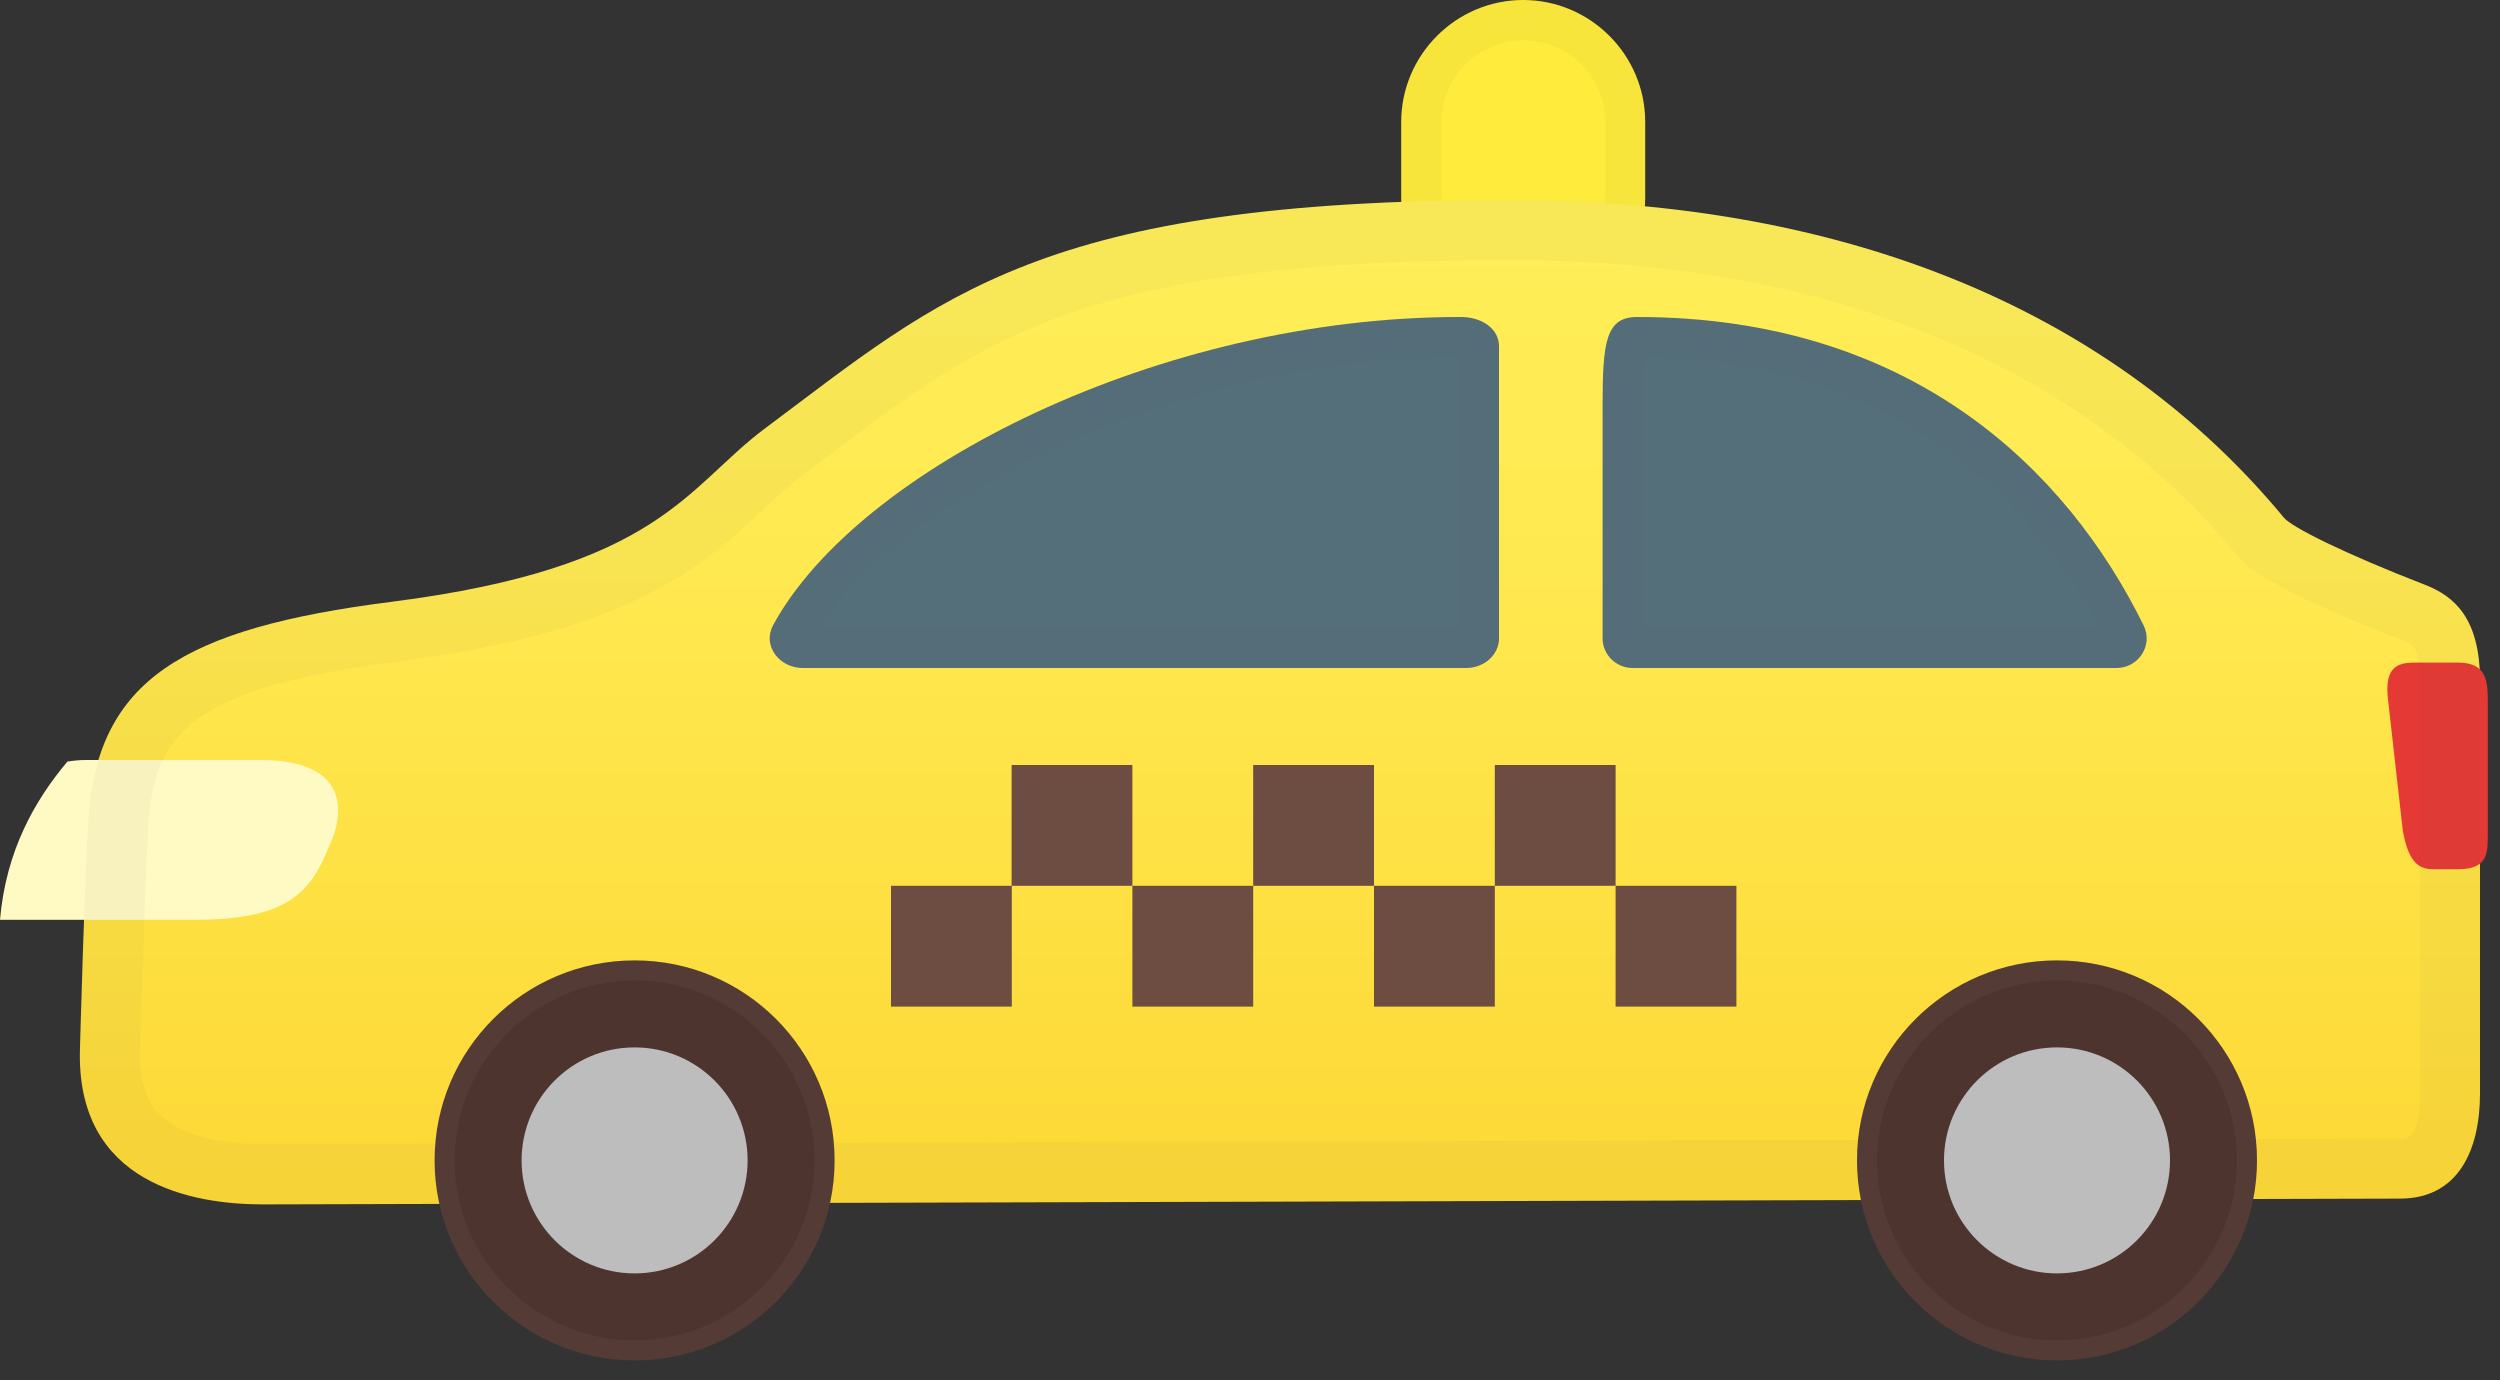 <svg width="125" height="69" viewBox="0 0 125 69" fill="none" xmlns="http://www.w3.org/2000/svg">
<rect x="0" y="0" width="125" height="69" fill="#333333" stroke="none"/>
<path d="M76.16 16.01C72.81 16.01 70.06 13.27 70.06 9.91V6.1C70.06 2.75 72.8 0 76.16 0C79.51 0 82.26 2.74 82.26 6.1V9.91C82.25 13.27 79.51 16.01 76.16 16.01Z" fill="#FFEB3B"/>
<g opacity="0.2">
<path opacity="0.2" d="M76.16 2.01C78.42 2.01 80.26 3.85 80.26 6.11V9.92C80.26 12.18 78.42 14.02 76.16 14.02C73.9 14.02 72.06 12.18 72.06 9.92V6.11C72.06 3.85 73.9 2.01 76.16 2.01ZM76.16 0.01C72.81 0.01 70.06 2.75 70.06 6.11V9.92C70.06 13.27 72.8 16.02 76.16 16.02C79.51 16.02 82.26 13.28 82.26 9.92V6.11C82.25 2.75 79.51 0.01 76.16 0.01Z" fill="#424242"/>
</g>
<path d="M124 34.05V54.67C124 57.5 122.92 59.93 120 59.93L13.15 60.22C9.65 60.22 3.75 59.21 4 52.38C4 52.38 4.25 43.43 4.41 41C4.87 34 9.12 31.42 19.58 30.09C33.01 28.38 34.31 24.36 38.25 21.42C47.1 14.82 52 10 75.46 10C92.76 10 105.87 15.81 114.2 25.89C114.58 26.35 117.15 27.65 121.25 29.24C122.72 29.81 124 30.92 124 34.05Z" fill="url(#paint0_linear_14_29)"/>
<path d="M0 45.99H9.7C14.33 45.99 15.51 44.68 16.46 42.3C16.46 42.3 18.74 38 12.99 38H4.3C3.99 38 3.67 38.03 3.37 38.08C1.74 40.02 0.3 42.53 0 45.99Z" fill="#FFF9C4"/>
<path d="M122.9 43.46H121.63C120.81 43.46 120.4 42.93 120.14 41.53L119.41 35.06C119.15 33.13 120.08 33.13 120.9 33.13H122.9C124.3 33.13 124.39 34 124.39 35.06V41.53C124.39 42.6 124.46 43.46 122.9 43.46Z" fill="#E53935"/>
<path d="M73.05 15.85C58 15.83 42.87 23.47 38.65 31.27C38.12 32.26 38.93 33.4 40.15 33.4H73.3C74.21 33.4 74.95 32.74 74.95 31.92V17.32C74.95 16.41 74.06 15.85 73.05 15.85Z" fill="#546E7A"/>
<path d="M81.85 15.85C95.57 15.85 103.34 23.47 107.18 31.27C107.67 32.26 106.93 33.4 105.82 33.4H81.64C80.81 33.4 80.13 32.74 80.13 31.92V20.25C80.13 17.12 80.29 15.85 81.85 15.85Z" fill="#546E7A"/>
<g opacity="0.2">
<path opacity="0.2" d="M75.47 13C91.3 13 103.9 18.12 111.9 27.8C112.24 28.21 113.14 29.29 120.17 32.03C120.62 32.21 121.01 32.36 121.01 34.05V54.67C121.01 56.93 120.33 56.93 120 56.93L13.16 57.22C11.76 57.22 9.23 57.02 7.94 55.69C7.26 54.98 6.95 53.94 7.01 52.46C7.01 52.37 7.26 43.54 7.42 41.2C7.72 36.64 9.6 34.38 19.98 33.06C31.6 31.58 35.19 28.23 38.08 25.54C38.75 24.92 39.38 24.33 40.06 23.82C40.59 23.42 41.11 23.03 41.62 22.65C49.31 16.84 54.41 13 75.47 13ZM75.47 10C52 10 47.1 14.82 38.25 21.42C34.31 24.36 33.02 28.38 19.58 30.09C9.13 31.42 4.88 34 4.42 41C4.26 43.43 4 52.38 4 52.38C3.75 59.21 9.65 60.22 13.15 60.22L120 59.93C122.92 59.93 124 57.51 124 54.67V34.05C124 30.92 122.72 29.81 121.25 29.24C117.16 27.65 114.58 26.35 114.2 25.89C105.88 15.81 92.77 10 75.47 10Z" fill="#424242"/>
</g>
<path d="M56.62 38.25H50.58V44.29H56.62V38.25Z" fill="#6D4C41"/>
<path d="M68.7 38.25H62.66V44.29H68.7V38.25Z" fill="#6D4C41"/>
<path d="M80.78 38.25H74.74V44.29H80.78V38.25Z" fill="#6D4C41"/>
<path d="M50.59 44.29H44.55V50.33H50.59V44.29Z" fill="#6D4C41"/>
<path d="M62.66 44.29H56.62V50.33H62.66V44.29Z" fill="#6D4C41"/>
<path d="M74.74 44.29H68.7V50.33H74.74V44.29Z" fill="#6D4C41"/>
<path d="M86.82 44.29H80.78V50.33H86.82V44.29Z" fill="#6D4C41"/>
<g opacity="0.2">
<path opacity="0.2" d="M72.95 17.85V31.4H40.9C42.99 28.2 47.2 24.97 52.62 22.45C58.96 19.49 66.18 17.86 72.95 17.85ZM73.02 15.85C57.98 15.85 42.87 23.48 38.65 31.27C38.12 32.26 38.93 33.4 40.15 33.4H73.3C74.21 33.4 74.95 32.74 74.95 31.92V17.32C74.95 16.42 74.06 15.85 73.06 15.85C73.04 15.85 73.03 15.85 73.02 15.85Z" fill="#424242"/>
</g>
<g opacity="0.2">
<path opacity="0.2" d="M82.23 17.85C95.66 18 102.17 26.06 105 31.4H82.13V20.25C82.13 19.78 82.13 18.53 82.23 17.85ZM81.85 15.85C80.29 15.85 80.13 17.13 80.13 20.25V31.92C80.13 32.74 80.8 33.4 81.64 33.4H105.82C106.93 33.4 107.67 32.25 107.18 31.27C103.34 23.47 95.57 15.85 81.85 15.85Z" fill="#424242"/>
</g>
<path d="M31.73 68.02C37.253 68.02 41.73 63.543 41.73 58.02C41.73 52.497 37.253 48.02 31.73 48.02C26.207 48.02 21.73 52.497 21.73 58.02C21.73 63.543 26.207 68.02 31.73 68.02Z" fill="#4E342E"/>
<g opacity="0.2">
<path opacity="0.2" d="M31.73 49.02C36.69 49.02 40.73 53.06 40.73 58.02C40.73 62.98 36.69 67.02 31.73 67.02C26.77 67.02 22.73 62.98 22.73 58.02C22.73 53.06 26.77 49.02 31.73 49.02ZM31.73 48.02C26.21 48.02 21.73 52.5 21.73 58.02C21.73 63.54 26.21 68.02 31.73 68.02C37.25 68.02 41.73 63.54 41.73 58.02C41.73 52.5 37.26 48.02 31.73 48.02Z" fill="#EEEEEE"/>
</g>
<path d="M31.73 63.67C34.85 63.67 37.38 61.14 37.38 58.02C37.38 54.9 34.85 52.37 31.73 52.37C28.61 52.37 26.08 54.9 26.08 58.02C26.08 61.14 28.61 63.67 31.73 63.67Z" fill="#BDBDBD"/>
<path d="M102.85 68.02C108.373 68.02 112.85 63.543 112.85 58.02C112.85 52.497 108.373 48.02 102.85 48.02C97.327 48.02 92.85 52.497 92.85 58.02C92.85 63.543 97.327 68.02 102.85 68.02Z" fill="#4E342E"/>
<g opacity="0.2">
<path opacity="0.2" d="M102.85 49.02C107.81 49.02 111.85 53.06 111.85 58.02C111.85 62.98 107.81 67.02 102.85 67.02C97.89 67.02 93.85 62.98 93.85 58.02C93.85 53.06 97.89 49.02 102.85 49.02ZM102.85 48.02C97.33 48.02 92.85 52.5 92.85 58.02C92.85 63.54 97.33 68.02 102.85 68.02C108.37 68.02 112.85 63.54 112.85 58.02C112.85 52.5 108.38 48.02 102.85 48.02Z" fill="#EEEEEE"/>
</g>
<path d="M102.85 63.67C105.971 63.67 108.5 61.14 108.5 58.02C108.5 54.9 105.971 52.37 102.85 52.37C99.73 52.37 97.2 54.9 97.2 58.02C97.2 61.14 99.73 63.67 102.85 63.67Z" fill="#BDBDBD"/>
<defs>
<linearGradient id="paint0_linear_14_29" x1="63.996" y1="11.667" x2="63.996" y2="59.708" gradientUnits="userSpaceOnUse">
<stop stop-color="#FFEE58"/>
<stop offset="0.349" stop-color="#FFE950"/>
<stop offset="0.887" stop-color="#FDDB3A"/>
<stop offset="1" stop-color="#FDD835"/>
</linearGradient>
</defs>
</svg>
